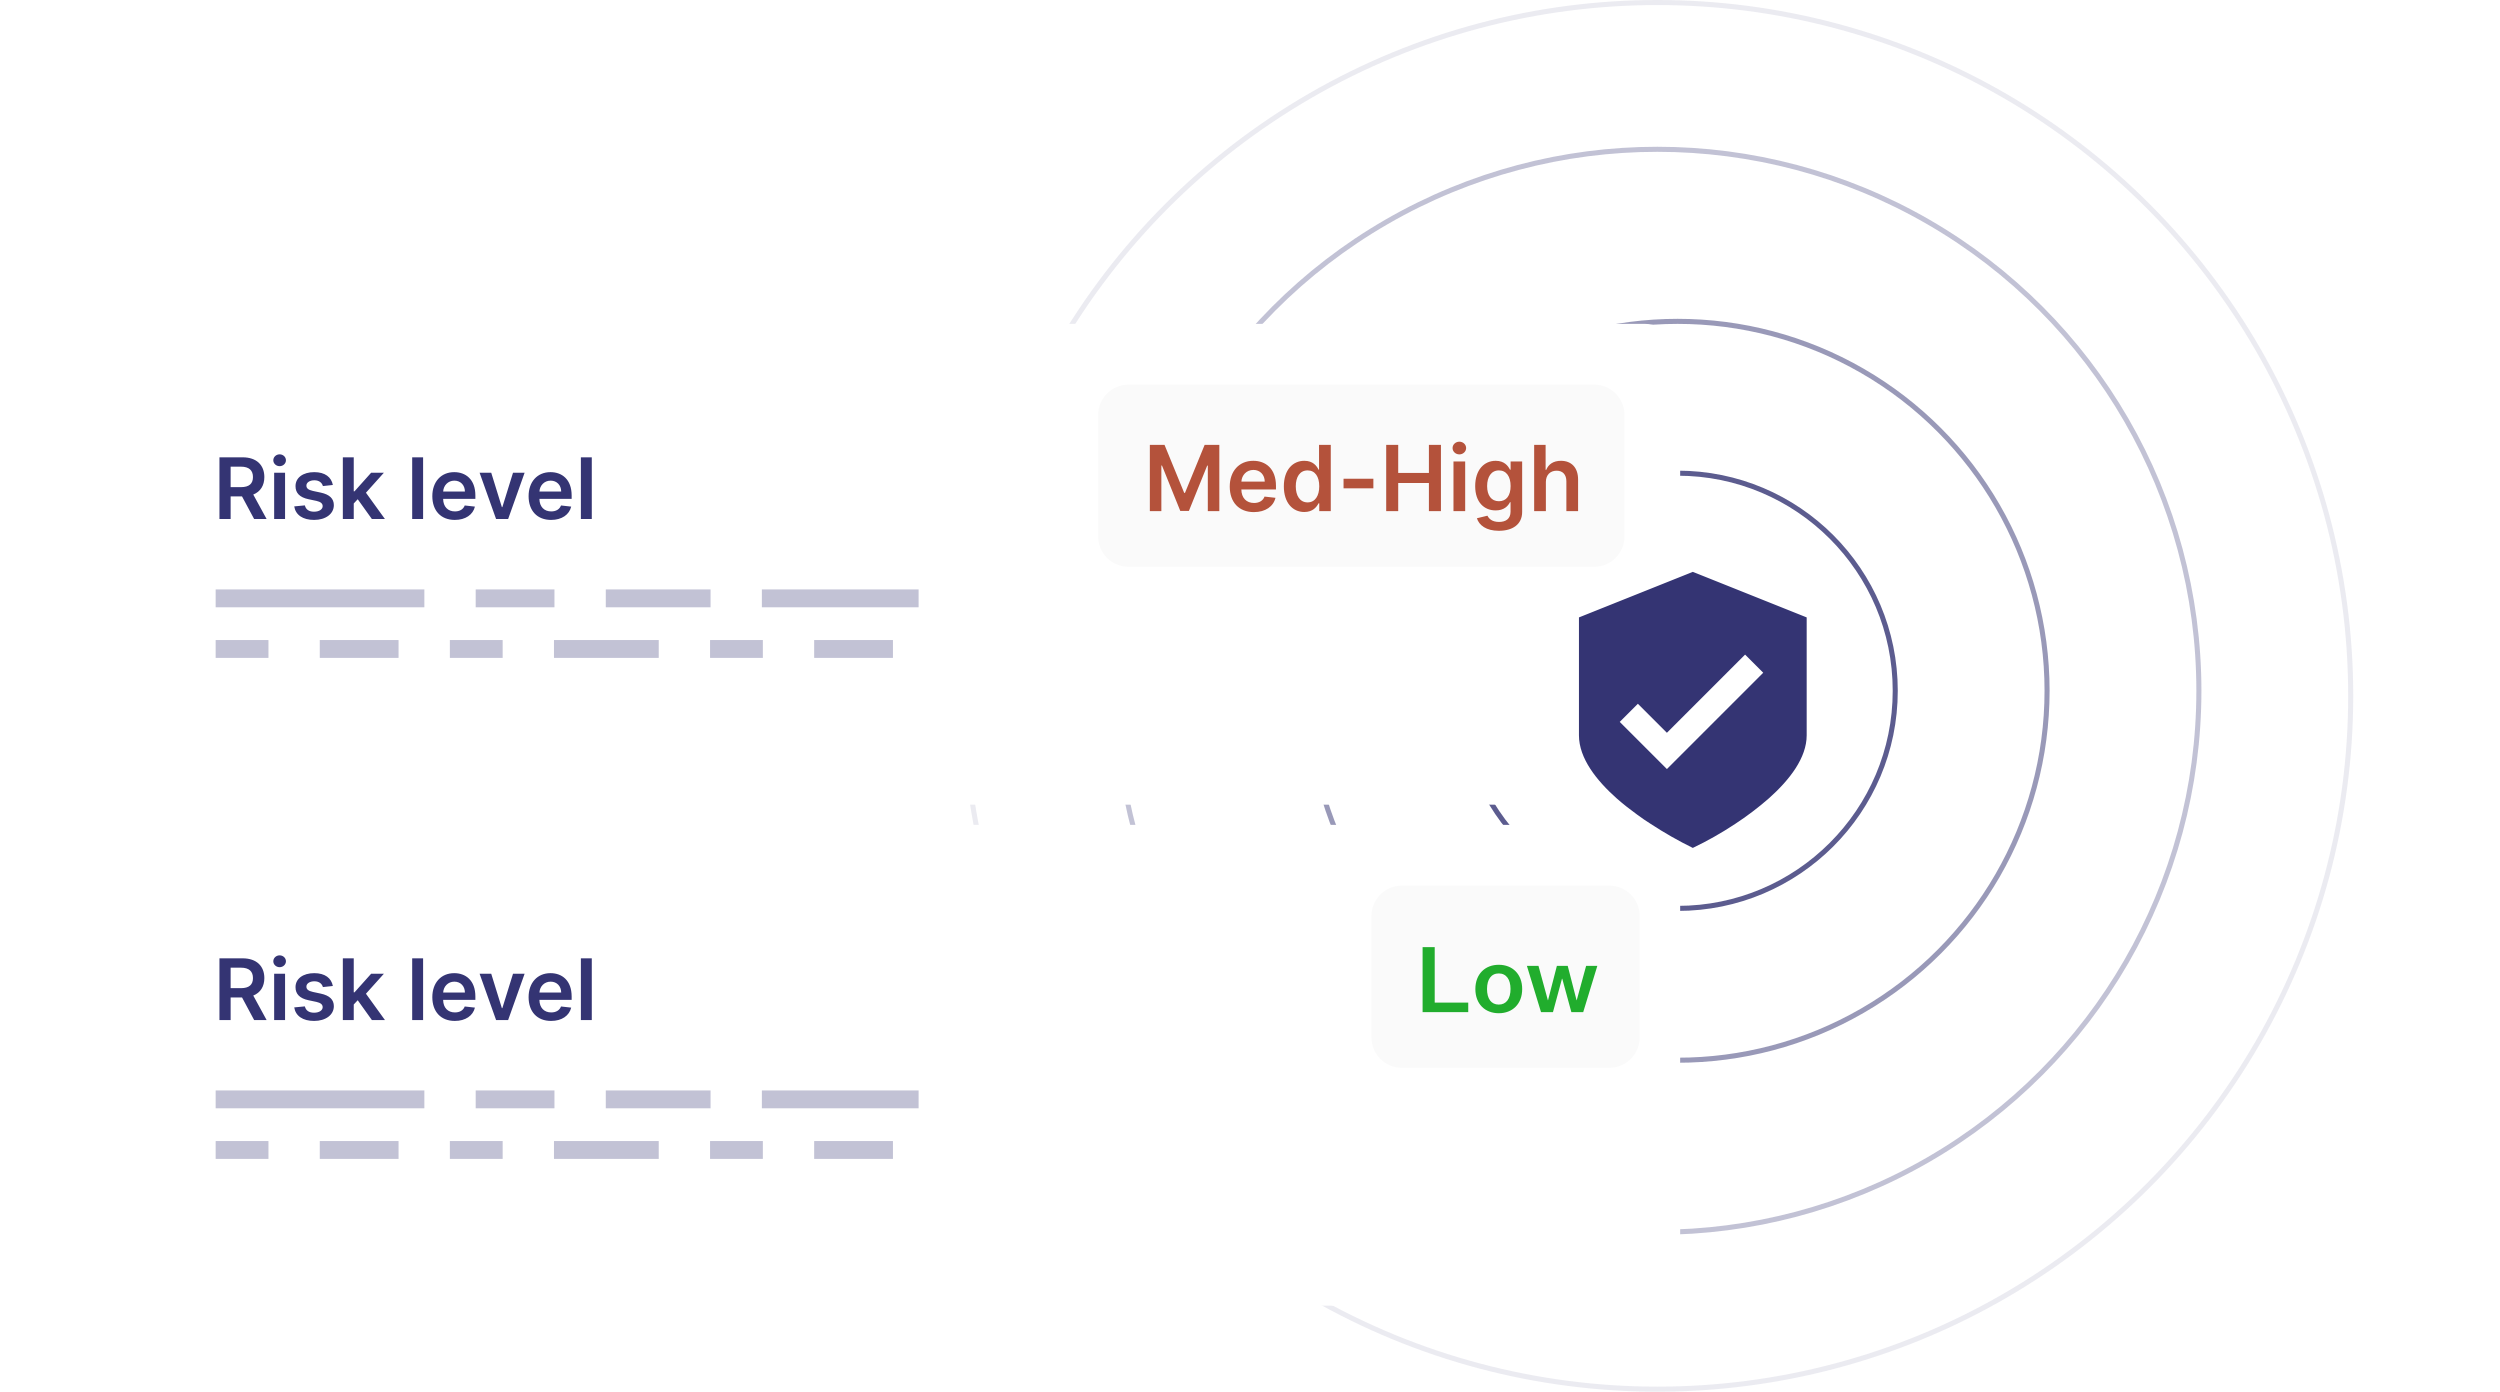 <svg width="494" height="275" viewBox="0 0 494 275" fill="none" xmlns="http://www.w3.org/2000/svg">
<circle opacity="0.5" cx="331.5" cy="136.5" r="73" stroke="#343473"/>
<circle opacity="0.8" cx="331.5" cy="136.5" r="43" stroke="#343473"/>
<circle opacity="0.3" cx="327.5" cy="136.5" r="107" stroke="#343473"/>
<circle opacity="0.1" cx="327.5" cy="137.5" r="137" stroke="#343473"/>
<g filter="url(#filter0_d)">
<rect x="24" y="60" width="308" height="95" rx="6.887" fill="white"/>
<path opacity="0.3" d="M42.615 112.47H47.911V116H42.615V112.47ZM47.75 112.47H53.046V116H47.75V112.47ZM52.885 112.47H58.181V116H52.885V112.47ZM58.02 112.47H63.316V116H58.02V112.47ZM63.155 112.47H68.451V116H63.155V112.47ZM68.29 112.47H73.586V116H68.29V112.47ZM73.425 112.47H78.721V116H73.425V112.47ZM78.56 112.47H83.856V116H78.56V112.47ZM93.997 112.47H99.293V116H93.997V112.47ZM99.132 112.47H104.428V116H99.132V112.47ZM104.267 112.47H109.562V116H104.267V112.47ZM119.704 112.47H125V116H119.704V112.47ZM124.839 112.47H130.134V116H124.839V112.47ZM129.974 112.47H135.269V116H129.974V112.47ZM135.109 112.47H140.404V116H135.109V112.47ZM150.546 112.47H155.841V116H150.546V112.47ZM155.681 112.47H160.976V116H155.681V112.47ZM160.816 112.47H166.111V116H160.816V112.47ZM165.951 112.47H171.246V116H165.951V112.47ZM171.086 112.47H176.381V116H171.086V112.47ZM176.221 112.47H181.516V116H176.221V112.47ZM42.615 122.47H47.911V126H42.615V122.47ZM47.75 122.47H53.046V126H47.75V122.47ZM63.187 122.47H68.483V126H63.187V122.47ZM68.322 122.47H73.618V126H68.322V122.47ZM73.457 122.47H78.753V126H73.457V122.47ZM88.894 122.47H94.19V126H88.894V122.47ZM94.029 122.47H99.325V126H94.029V122.47ZM109.466 122.47H114.762V126H109.466V122.47ZM114.601 122.47H119.897V126H114.601V122.47ZM119.736 122.47H125.032V126H119.736V122.47ZM124.871 122.47H130.167V126H124.871V122.47ZM140.308 122.47H145.604V126H140.308V122.47ZM145.443 122.47H150.739V126H145.443V122.47ZM160.88 122.47H166.176V126H160.88V122.47ZM166.015 122.47H171.311V126H166.015V122.47ZM171.15 122.47H176.446V126H171.15V122.47Z" fill="#343473"/>
<path d="M217 78C217 74.686 219.686 72 223 72H315C318.314 72 321 74.686 321 78V102C321 105.314 318.314 108 315 108H223C219.686 108 217 105.314 217 102V78Z" fill="#FAFAFA"/>
<path d="M227.209 83.909V97H229.485V87.987H229.606L233.224 96.962H234.924L238.542 88.006H238.664V97H240.939V83.909H238.037L234.151 93.395H233.998L230.111 83.909H227.209ZM247.766 97.192C250.054 97.192 251.627 96.073 252.036 94.367L249.875 94.124C249.562 94.954 248.795 95.389 247.798 95.389C246.302 95.389 245.311 94.405 245.292 92.724H252.132V92.014C252.132 88.569 250.061 87.054 247.645 87.054C244.832 87.054 242.998 89.119 242.998 92.148C242.998 95.229 244.806 97.192 247.766 97.192ZM245.299 91.164C245.369 89.911 246.296 88.856 247.676 88.856C249.006 88.856 249.901 89.828 249.914 91.164H245.299ZM257.733 97.173C259.42 97.173 260.181 96.169 260.545 95.453H260.686V97H262.961V83.909H260.641V88.805H260.545C260.194 88.096 259.471 87.054 257.739 87.054C255.47 87.054 253.687 88.831 253.687 92.104C253.687 95.338 255.419 97.173 257.733 97.173ZM258.378 95.274C256.851 95.274 256.045 93.932 256.045 92.091C256.045 90.263 256.838 88.952 258.378 88.952C259.868 88.952 260.686 90.186 260.686 92.091C260.686 93.996 259.855 95.274 258.378 95.274ZM271.378 90.595H265.485V92.5H271.378V90.595ZM273.914 97H276.286V91.439H282.352V97H284.73V83.909H282.352V89.451H276.286V83.909H273.914V97ZM287.206 97H289.52V87.182H287.206V97ZM288.37 85.788C289.105 85.788 289.706 85.226 289.706 84.535C289.706 83.839 289.105 83.276 288.37 83.276C287.628 83.276 287.028 83.839 287.028 84.535C287.028 85.226 287.628 85.788 288.37 85.788ZM296.17 100.886C298.822 100.886 300.778 99.672 300.778 97.16V87.182H298.496V88.805H298.369C298.017 88.096 297.282 87.054 295.55 87.054C293.281 87.054 291.497 88.831 291.497 92.059C291.497 95.261 293.281 96.859 295.543 96.859C297.224 96.859 298.011 95.958 298.369 95.236H298.484V97.096C298.484 98.54 297.525 99.135 296.208 99.135C294.815 99.135 294.201 98.477 293.92 97.901L291.836 98.406C292.258 99.781 293.67 100.886 296.17 100.886ZM296.189 95.044C294.661 95.044 293.856 93.855 293.856 92.046C293.856 90.263 294.648 88.952 296.189 88.952C297.678 88.952 298.496 90.186 298.496 92.046C298.496 93.919 297.665 95.044 296.189 95.044ZM305.464 91.247C305.464 89.828 306.346 89.01 307.586 89.01C308.8 89.01 309.516 89.783 309.516 91.106V97H311.83V90.749C311.83 88.377 310.488 87.054 308.449 87.054C306.94 87.054 305.982 87.738 305.528 88.85H305.413V83.909H303.15V97H305.464V91.247Z" fill="#B4523B"/>
<path d="M43.365 98.559H45.573V94.094H47.824L50.217 98.559H52.682L50.044 93.725C51.479 93.147 52.235 91.921 52.235 90.266C52.235 87.938 50.735 86.366 47.937 86.366H43.365V98.559ZM45.573 92.26V88.212H47.597C49.247 88.212 49.985 88.968 49.985 90.266C49.985 91.563 49.247 92.26 47.609 92.26H45.573ZM54.173 98.559H56.328V89.414H54.173V98.559ZM55.257 88.116C55.941 88.116 56.501 87.593 56.501 86.95C56.501 86.301 55.941 85.777 55.257 85.777C54.566 85.777 54.006 86.301 54.006 86.95C54.006 87.593 54.566 88.116 55.257 88.116ZM65.772 91.831C65.474 90.283 64.236 89.295 62.093 89.295C59.89 89.295 58.389 90.379 58.395 92.069C58.389 93.403 59.211 94.284 60.967 94.647L62.527 94.975C63.367 95.159 63.76 95.499 63.76 96.016C63.76 96.642 63.081 97.112 62.057 97.112C61.069 97.112 60.426 96.683 60.241 95.862L58.139 96.064C58.407 97.743 59.818 98.737 62.063 98.737C64.349 98.737 65.962 97.552 65.968 95.82C65.962 94.516 65.123 93.719 63.396 93.343L61.837 93.01C60.908 92.802 60.539 92.48 60.545 91.95C60.539 91.331 61.223 90.903 62.122 90.903C63.117 90.903 63.64 91.444 63.807 92.046L65.772 91.831ZM67.745 98.559H69.9V95.487L70.686 94.647L73.484 98.559H76.062L72.311 93.361L75.854 89.414H73.335L70.049 93.087H69.9V86.366H67.745V98.559ZM83.604 86.366H81.448V98.559H83.604V86.366ZM89.868 98.737C91.999 98.737 93.464 97.695 93.845 96.106L91.833 95.88C91.541 96.653 90.826 97.058 89.898 97.058C88.505 97.058 87.582 96.141 87.564 94.576H93.934V93.915C93.934 90.706 92.005 89.295 89.755 89.295C87.135 89.295 85.427 91.218 85.427 94.04C85.427 96.909 87.112 98.737 89.868 98.737ZM87.57 93.123C87.635 91.956 88.499 90.974 89.785 90.974C91.023 90.974 91.856 91.879 91.868 93.123H87.57ZM103.663 89.414H101.371L99.264 96.207H99.169L97.067 89.414H94.769L98.026 98.559H100.407L103.663 89.414ZM108.892 98.737C111.023 98.737 112.488 97.695 112.869 96.106L110.857 95.88C110.565 96.653 109.851 97.058 108.922 97.058C107.529 97.058 106.606 96.141 106.588 94.576H112.958V93.915C112.958 90.706 111.029 89.295 108.779 89.295C106.159 89.295 104.451 91.218 104.451 94.04C104.451 96.909 106.136 98.737 108.892 98.737ZM106.594 93.123C106.659 91.956 107.523 90.974 108.809 90.974C110.047 90.974 110.88 91.879 110.892 93.123H106.594ZM116.937 86.366H114.781V98.559H116.937V86.366Z" fill="#343473"/>
</g>
<g filter="url(#filter1_d)">
<rect x="24" y="163" width="308" height="95" rx="6.887" fill="white"/>
<path opacity="0.3" d="M42.615 215.47H47.911V219H42.615V215.47ZM47.75 215.47H53.046V219H47.75V215.47ZM52.885 215.47H58.181V219H52.885V215.47ZM58.02 215.47H63.316V219H58.02V215.47ZM63.155 215.47H68.451V219H63.155V215.47ZM68.29 215.47H73.586V219H68.29V215.47ZM73.425 215.47H78.721V219H73.425V215.47ZM78.56 215.47H83.856V219H78.56V215.47ZM93.997 215.47H99.293V219H93.997V215.47ZM99.132 215.47H104.428V219H99.132V215.47ZM104.267 215.47H109.562V219H104.267V215.47ZM119.704 215.47H125V219H119.704V215.47ZM124.839 215.47H130.134V219H124.839V215.47ZM129.974 215.47H135.269V219H129.974V215.47ZM135.109 215.47H140.404V219H135.109V215.47ZM150.546 215.47H155.841V219H150.546V215.47ZM155.681 215.47H160.976V219H155.681V215.47ZM160.816 215.47H166.111V219H160.816V215.47ZM165.951 215.47H171.246V219H165.951V215.47ZM171.086 215.47H176.381V219H171.086V215.47ZM176.221 215.47H181.516V219H176.221V215.47ZM42.615 225.47H47.911V229H42.615V225.47ZM47.75 225.47H53.046V229H47.75V225.47ZM63.187 225.47H68.483V229H63.187V225.47ZM68.322 225.47H73.618V229H68.322V225.47ZM73.457 225.47H78.753V229H73.457V225.47ZM88.894 225.47H94.19V229H88.894V225.47ZM94.029 225.47H99.325V229H94.029V225.47ZM109.466 225.47H114.762V229H109.466V225.47ZM114.601 225.47H119.897V229H114.601V225.47ZM119.736 225.47H125.032V229H119.736V225.47ZM124.871 225.47H130.167V229H124.871V225.47ZM140.308 225.47H145.604V229H140.308V225.47ZM145.443 225.47H150.739V229H145.443V225.47ZM160.88 225.47H166.176V229H160.88V225.47ZM166.015 225.47H171.311V229H166.015V225.47ZM171.15 225.47H176.446V229H171.15V225.47Z" fill="#343473"/>
<path d="M271 181C271 177.686 273.686 175 277 175H318C321.314 175 324 177.686 324 181V205C324 208.314 321.314 211 318 211H277C273.686 211 271 208.314 271 205V181Z" fill="#FAFAFA"/>
<path d="M281.106 200H290.124V198.11H283.5V187.148H281.106V200ZM300.784 195.428C300.784 192.476 298.858 190.64 296.158 190.64C293.458 190.64 291.532 192.476 291.532 195.428C291.532 198.398 293.458 200.216 296.158 200.216C298.858 200.216 300.784 198.398 300.784 195.428ZM293.836 195.428C293.836 193.52 294.664 192.35 296.158 192.35C297.634 192.35 298.48 193.52 298.48 195.428C298.48 197.354 297.634 198.506 296.158 198.506C294.664 198.506 293.836 197.354 293.836 195.428ZM309.781 190.856H307.639L305.893 197.642H305.857L304.003 190.856H301.717L304.507 200H306.865L308.647 193.394H308.701L310.501 200H312.841L315.631 190.856H313.417L311.563 197.642H311.527L309.781 190.856Z" fill="#21AD2D"/>
<path d="M43.365 201.559H45.573V197.094H47.824L50.217 201.559H52.682L50.044 196.724C51.479 196.147 52.235 194.921 52.235 193.266C52.235 190.938 50.735 189.366 47.937 189.366H43.365V201.559ZM45.573 195.26V191.212H47.597C49.247 191.212 49.985 191.968 49.985 193.266C49.985 194.563 49.247 195.26 47.609 195.26H45.573ZM54.173 201.559H56.328V192.414H54.173V201.559ZM55.257 191.116C55.941 191.116 56.501 190.592 56.501 189.95C56.501 189.301 55.941 188.777 55.257 188.777C54.566 188.777 54.006 189.301 54.006 189.95C54.006 190.592 54.566 191.116 55.257 191.116ZM65.772 194.831C65.474 193.283 64.236 192.295 62.093 192.295C59.89 192.295 58.389 193.379 58.395 195.069C58.389 196.403 59.211 197.284 60.967 197.647L62.527 197.975C63.367 198.159 63.76 198.499 63.76 199.017C63.76 199.642 63.081 200.112 62.057 200.112C61.069 200.112 60.426 199.683 60.241 198.862L58.139 199.064C58.407 200.743 59.818 201.737 62.063 201.737C64.349 201.737 65.962 200.552 65.968 198.82C65.962 197.516 65.123 196.718 63.396 196.343L61.837 196.01C60.908 195.802 60.539 195.48 60.545 194.95C60.539 194.331 61.223 193.903 62.122 193.903C63.117 193.903 63.64 194.444 63.807 195.046L65.772 194.831ZM67.745 201.559H69.9V198.487L70.686 197.647L73.484 201.559H76.062L72.311 196.361L75.854 192.414H73.335L70.049 196.087H69.9V189.366H67.745V201.559ZM83.604 189.366H81.448V201.559H83.604V189.366ZM89.868 201.737C91.999 201.737 93.464 200.695 93.845 199.106L91.833 198.88C91.541 199.654 90.826 200.058 89.898 200.058C88.505 200.058 87.582 199.142 87.564 197.576H93.934V196.915C93.934 193.706 92.005 192.295 89.755 192.295C87.135 192.295 85.427 194.218 85.427 197.04C85.427 199.91 87.112 201.737 89.868 201.737ZM87.57 196.123C87.635 194.956 88.499 193.974 89.785 193.974C91.023 193.974 91.856 194.879 91.868 196.123H87.57ZM103.663 192.414H101.371L99.264 199.207H99.169L97.067 192.414H94.769L98.026 201.559H100.407L103.663 192.414ZM108.892 201.737C111.023 201.737 112.488 200.695 112.869 199.106L110.857 198.88C110.565 199.654 109.851 200.058 108.922 200.058C107.529 200.058 106.606 199.142 106.588 197.576H112.958V196.915C112.958 193.706 111.029 192.295 108.779 192.295C106.159 192.295 104.451 194.218 104.451 197.04C104.451 199.91 106.136 201.737 108.892 201.737ZM106.594 196.123C106.659 194.956 107.523 193.974 108.809 193.974C110.047 193.974 110.88 194.879 110.892 196.123H106.594ZM116.937 189.366H114.781V201.559H116.937V189.366Z" fill="#343473"/>
</g>
<path d="M357 122L349.5 119L334.5 113L316.25 120.3L312 122V145.3C312 149.875 315.525 154.275 319.5 157.8C320.8 158.95 322.175 160 323.475 160.95C324.375 161.625 325.3 162.25 326.175 162.8C328.85 164.553 331.63 166.14 334.5 167.55C337.397 166.161 340.196 164.574 342.875 162.8C345.187 161.287 347.392 159.616 349.475 157.8C353.7 154.05 357 149.7 357 145.3V122Z" fill="#343473"/>
<path fill-rule="evenodd" clip-rule="evenodd" d="M346.998 132.931L329.378 150.551L321.475 142.648L323.644 140.478L329.378 146.212L344.828 130.762L346.998 132.931Z" fill="white" stroke="white" stroke-width="2"/>
<defs>
<filter id="filter0_d" x="8" y="48" width="340" height="127" filterUnits="userSpaceOnUse" color-interpolation-filters="sRGB">
<feFlood flood-opacity="0" result="BackgroundImageFix"/>
<feColorMatrix in="SourceAlpha" type="matrix" values="0 0 0 0 0 0 0 0 0 0 0 0 0 0 0 0 0 0 127 0" result="hardAlpha"/>
<feOffset dy="4"/>
<feGaussianBlur stdDeviation="8"/>
<feColorMatrix type="matrix" values="0 0 0 0 0.133 0 0 0 0 0.133 0 0 0 0 0.133 0 0 0 0.15 0"/>
<feBlend mode="normal" in2="BackgroundImageFix" result="effect1_dropShadow"/>
<feBlend mode="normal" in="SourceGraphic" in2="effect1_dropShadow" result="shape"/>
</filter>
<filter id="filter1_d" x="18" y="157" width="320" height="107" filterUnits="userSpaceOnUse" color-interpolation-filters="sRGB">
<feFlood flood-opacity="0" result="BackgroundImageFix"/>
<feColorMatrix in="SourceAlpha" type="matrix" values="0 0 0 0 0 0 0 0 0 0 0 0 0 0 0 0 0 0 127 0" result="hardAlpha"/>
<feOffset/>
<feGaussianBlur stdDeviation="3"/>
<feColorMatrix type="matrix" values="0 0 0 0 0.133 0 0 0 0 0.133 0 0 0 0 0.133 0 0 0 0.15 0"/>
<feBlend mode="normal" in2="BackgroundImageFix" result="effect1_dropShadow"/>
<feBlend mode="normal" in="SourceGraphic" in2="effect1_dropShadow" result="shape"/>
</filter>
</defs>
</svg>
